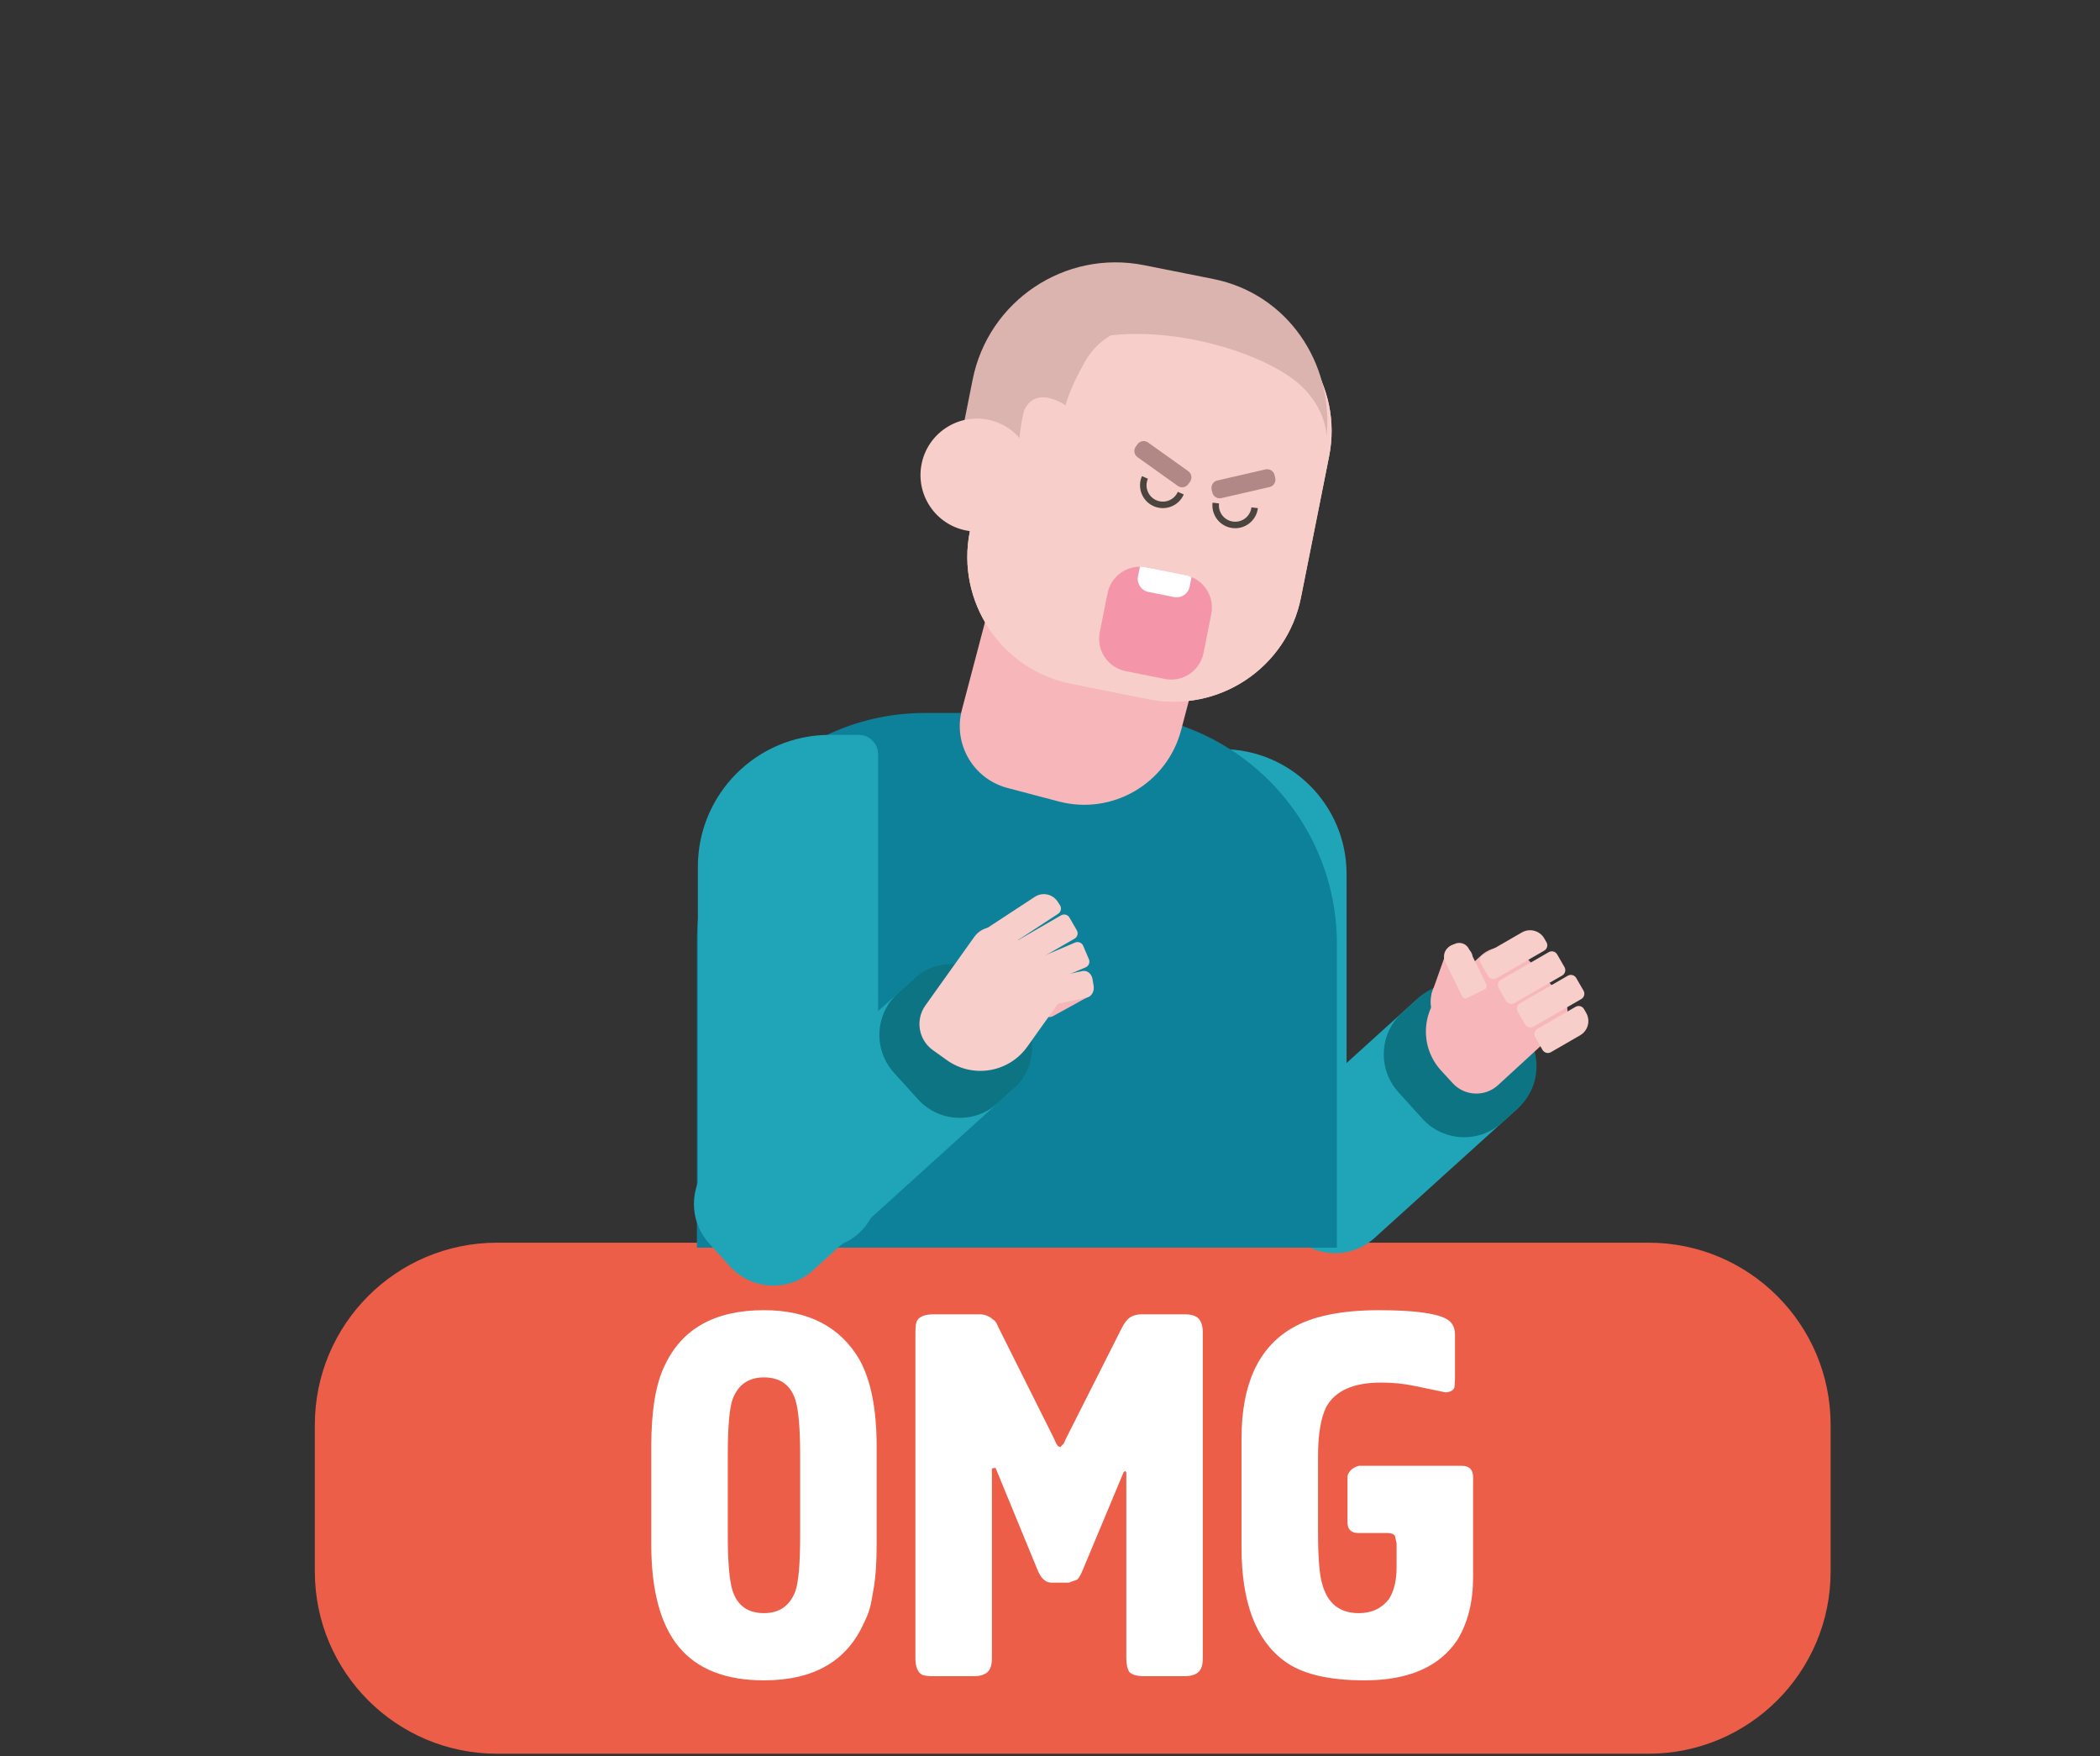 <?xml version="1.0" encoding="iso-8859-1"?>
<!-- Generator: Adobe Illustrator 19.2.0, SVG Export Plug-In . SVG Version: 6.00 Build 0)  -->
<svg version="1.1" id="Layer_1" xmlns="http://www.w3.org/2000/svg" xmlns:xlink="http://www.w3.org/1999/xlink" x="0px" y="0px"
	 viewBox="0 0 322.93 270" style="enable-background:new 0 0 322.93 270;" xml:space="preserve">
<rect x="0" y="0" width="322.93" height="270" fill="#333333" stroke="none"/>
<path style="fill:#ED5E49;" d="M253.493,269.618H76.428c-15.471,0-28.013-12.542-28.013-28.013v-22.539
	c0-15.471,12.542-28.013,28.013-28.013h177.065c15.471,0,28.013,12.542,28.013,28.013v22.539
	C281.506,257.076,268.964,269.618,253.493,269.618z"/>
<path style="fill:#1FA5B7;" d="M207.072,191.814h-22.874v-76.644h3.68c10.601,0,19.194,8.594,19.194,19.194V191.814z"/>
<path style="fill:#1FA5B7;" d="M233.142,170.628l-21.762,19.693c-3.709,3.356-9.435,3.07-12.791-0.639l-3.169-3.502
	c-3.356-3.709-3.07-9.435,0.638-12.791l21.762-19.693c3.709-3.356,9.435-3.07,12.791,0.638l3.169,3.502
	C237.137,161.545,236.851,167.272,233.142,170.628z"/>
<path style="fill:#0C7482;" d="M233.431,170.367l-2.464,2.23c-3.549,3.212-9.03,2.938-12.241-0.611l-3.691-4.079
	c-3.212-3.549-2.938-9.03,0.611-12.241l2.464-2.23c3.549-3.212,9.03-2.938,12.241,0.611l3.691,4.079
	C237.254,161.674,236.98,167.155,233.431,170.367z"/>
<path style="fill:#F7B7BA;" d="M223.393,166.533l-1.789-1.949c-3.31-3.606-3.07-9.214,0.536-12.524l5.601-5.141
	c2.007-1.842,5.126-1.708,6.968,0.298l5.414,5.898c1.308,1.425,1.213,3.641-0.212,4.95l-9.55,8.766
	C228.355,168.673,225.235,168.539,223.393,166.533z"/>
<path style="fill:#0C8199;" d="M205.583,191.814h-98.417v-47.162c0-19.35,15.686-35.036,35.036-35.036h27.845
	c19.626,0,35.536,15.91,35.536,35.536V191.814z"/>
<path style="fill:#F7B7BA;" d="M162.809,123.219l-7.889-2.079c-5.252-1.384-8.387-6.763-7.003-12.015l4.412-16.745
	c1.384-5.252,6.763-8.387,12.015-7.003l10.362,2.73c6.86,1.808,10.956,8.834,9.148,15.694l-2.226,8.447
	C179.461,120.475,171.035,125.386,162.809,123.219z"/>
<path style="fill:#F7CEC9;" d="M176.657,107.494l-11.904-2.374c-10.774-2.148-17.766-12.624-15.618-23.398l4.33-21.713
	c2.148-10.774,12.624-17.766,23.398-15.618l11.904,2.374c10.774,2.148,17.766,12.624,15.618,23.398l-4.33,21.713
	C197.906,102.65,187.431,109.643,176.657,107.494z"/>
<path style="fill:#F7CEC9;" d="M176.657,107.494l-11.904-2.374c-10.774-2.148-17.766-12.624-15.618-23.398l4.33-21.713
	c2.148-10.774,12.624-17.766,23.398-15.618l11.904,2.374c10.774,2.148,17.766,12.624,15.618,23.398l-4.33,21.713
	C197.906,102.65,187.431,109.643,176.657,107.494z"/>
<path style="fill:#DBB3AF;" d="M148.063,65.915l1.504-7.544c2.421-12.142,14.227-20.022,26.368-17.601l10.643,2.122
	c11.383,2.27,18.509,12.887,17.424,24.198c-0.014,0.149,0.13-5.513-6.286-9.589c-8.549-5.43-25.384-8.763-35.093-3.561
	c-3.001,1.608-5.793,8.225-5.968,15.387C156.345,82.03,146.98,71.348,148.063,65.915z"/>
<path style="fill:#F7B7BA;" d="M161.917,156.232l5.348-2.953c0.632-0.349,0.837-1.255,0.457-2.023l-0.457-0.923
	c-0.38-0.768-1.2-1.108-1.832-0.759l-5.348,2.953c-0.632,0.349-0.837,1.255-0.457,2.023l0.457,0.923
	C160.465,156.242,161.285,156.581,161.917,156.232z"/>
<ellipse transform="matrix(0.832 -0.555 0.555 0.832 -15.248 95.672)" style="fill:#F7CEC9;" cx="150.206" cy="72.991" rx="8.682" ry="8.682"/>
<path style="fill:#B28886;" d="M181.111,74.701l-6.185-4.412c-0.525-0.374-0.646-1.103-0.272-1.627l0.26-0.364
	c0.374-0.525,1.103-0.646,1.627-0.272l6.185,4.412c0.525,0.374,0.646,1.103,0.272,1.627l-0.26,0.364
	C182.364,74.954,181.636,75.076,181.111,74.701z"/>
<path style="fill:#B28886;" d="M195.225,74.878l-7.404,1.704c-0.628,0.145-1.254-0.247-1.399-0.875l-0.1-0.436
	c-0.145-0.628,0.247-1.254,0.875-1.399l7.404-1.704c0.628-0.145,1.254,0.247,1.399,0.875l0.1,0.436
	C196.245,74.107,195.853,74.734,195.225,74.878z"/>
<path style="fill:#1FA5B7;" d="M155.581,167.648l-30.568,27.661c-3.709,3.356-9.435,3.07-12.791-0.638l-3.169-3.502
	c-3.356-3.709-3.07-9.435,0.638-12.791l30.568-27.661c3.709-3.356,9.435-3.07,12.791,0.638l3.169,3.502
	C159.575,158.566,159.289,164.293,155.581,167.648z"/>
<path style="fill:#1FA5B7;" d="M135.033,115.959v66.936c0,5.002-4.055,9.056-9.056,9.056h-9.604c-5.002,0-9.056-4.055-9.056-9.056
	v-49.638c0-11.199,9.079-20.277,20.277-20.277h4.459C133.699,112.979,135.033,114.313,135.033,115.959z"/>
<path style="fill:#0C7482;" d="M155.869,167.387l-2.464,2.23c-3.549,3.212-9.03,2.938-12.241-0.611l-3.691-4.079
	c-3.212-3.549-2.938-9.03,0.611-12.241l2.464-2.23c3.549-3.212,9.03-2.938,12.241,0.611l3.691,4.079
	C159.692,158.695,159.418,164.176,155.869,167.387z"/>
<path style="fill:#F7CEC9;" d="M143.457,161.454l2.153,1.536c3.985,2.843,9.521,1.916,12.363-2.069l4.415-6.189
	c1.582-2.217,1.066-5.297-1.151-6.879l-6.518-4.649c-1.575-1.123-3.763-0.757-4.886,0.818l-7.528,10.554
	C140.724,156.793,141.239,159.873,143.457,161.454z"/>
<path style="fill:#F7CEC9;" d="M157.89,148.555l7.349-4.243c0.453-0.261,0.608-0.84,0.346-1.292l-1.126-1.95
	c-0.261-0.453-0.84-0.608-1.292-0.346l-7.349,4.243c-0.453,0.261-0.608,0.84-0.346,1.292l1.126,1.95
	C156.859,148.661,157.438,148.817,157.89,148.555z"/>
<path style="fill:#F7CEC9;" d="M152.987,146.859l9.739-6.381c0.437-0.286,0.559-0.873,0.273-1.31l-0.365-0.558
	c-0.766-1.169-2.335-1.496-3.504-0.73l-8.413,5.512c-0.437,0.286-0.559,0.873-0.273,1.31l1.234,1.883
	C151.963,147.023,152.55,147.145,152.987,146.859z"/>
<path style="fill:#F7CEC9;" d="M159.14,152.041l7.809-3.321c0.481-0.204,0.705-0.76,0.5-1.241l-0.881-2.072
	c-0.204-0.481-0.76-0.705-1.241-0.5l-7.809,3.321c-0.481,0.204-0.705,0.76-0.5,1.241l0.881,2.072
	C158.103,152.022,158.659,152.246,159.14,152.041z"/>
<path style="fill:#F7CEC9;" d="M161.172,154.631l5.976-1.266c0.706-0.15,1.166-0.956,1.027-1.802l-0.168-1.016
	c-0.139-0.846-0.825-1.41-1.532-1.26l-5.976,1.266c-0.706,0.15-1.166,0.956-1.027,1.802l0.168,1.016
	C159.78,154.216,160.466,154.781,161.172,154.631z"/>
<circle style="fill:#F7B7BA;" cx="224.948" cy="154.025" r="4.956"/>
<path style="fill:#F7CEC9;" d="M230.118,150.394l7.349-4.243c0.453-0.261,0.608-0.84,0.346-1.292l-0.333-0.577
	c-0.699-1.211-2.247-1.625-3.457-0.926l-5.977,3.451c-0.453,0.261-0.608,0.84-0.346,1.292l1.126,1.95
	C229.087,150.5,229.666,150.655,230.118,150.394z"/>
<path style="fill:#F7CEC9;" d="M232.884,154.215l7.349-4.243c0.452-0.261,0.608-0.84,0.346-1.292l-1.126-1.95
	c-0.261-0.453-0.84-0.608-1.292-0.346l-7.349,4.243c-0.453,0.261-0.608,0.84-0.346,1.292l1.126,1.95
	C231.853,154.321,232.431,154.476,232.884,154.215z"/>
<path style="fill:#F7B7BA;" d="M224.13,153.924l2.229-6.29c0.27-0.761-0.129-1.596-0.889-1.865l-1.355-0.48
	c-0.648-0.23-1.36,0.11-1.59,0.758l-2.301,6.493c-0.175,0.492,0.083,1.033,0.576,1.208l2.122,0.752
	C223.415,154.674,223.955,154.416,224.13,153.924z"/>
<path style="fill:#F7CEC9;" d="M235.813,157.84l7.349-4.243c0.453-0.261,0.608-0.84,0.346-1.292l-1.126-1.95
	c-0.261-0.453-0.84-0.608-1.292-0.346l-7.349,4.243c-0.453,0.261-0.608,0.84-0.346,1.292l1.126,1.95
	C234.782,157.946,235.361,158.101,235.813,157.84z"/>
<path style="fill:#F7CEC9;" d="M238.495,161.762l4.492-2.594c1.211-0.699,1.625-2.247,0.926-3.457l-0.333-0.577
	c-0.261-0.453-0.84-0.608-1.292-0.346l-5.865,3.386c-0.453,0.261-0.608,0.84-0.346,1.292l1.126,1.95
	C237.464,161.869,238.042,162.024,238.495,161.762z"/>
<path style="fill:#F7CEC9;" d="M222.234,147.85l2.608,5.317c0.139,0.284,0.483,0.402,0.767,0.262l2.69-1.32
	c0.284-0.139,0.402-0.483,0.262-0.767l-2.672-5.446c-0.405-0.826-1.404-1.168-2.23-0.762l-0.598,0.294
	C222.164,145.868,221.793,146.952,222.234,147.85z"/>
<path style="fill:#F595A9;" d="M179.101,104.38l-5.999-1.196c-2.749-0.548-4.534-3.221-3.985-5.971l1.196-5.999
	c0.548-2.749,3.221-4.534,5.971-3.985l5.999,1.196c2.749,0.548,4.534,3.221,3.985,5.971l-1.196,5.999
	C184.524,103.144,181.851,104.928,179.101,104.38z"/>
<g>
	<defs>
		<path id="SVGID_1_" d="M179.715,101.305l-5.999-1.196c-2.749-0.548-4.534-3.221-3.985-5.971l0.583-2.925
			c0.548-2.749,3.221-4.534,5.971-3.985l5.999,1.196c2.749,0.548,4.534,3.221,3.985,5.971l-0.583,2.925
			C185.137,100.069,182.464,101.854,179.715,101.305z"/>
	</defs>
	<clipPath id="SVGID_2_">
		<use xlink:href="#SVGID_1_"  style="overflow:visible;"/>
	</clipPath>
	<path style="clip-path:url(#SVGID_2_);fill:#FFFFFF;" d="M180.539,91.793l-3.936-0.785c-1.106-0.221-1.823-1.296-1.603-2.402
		l0.472-2.369c0.221-1.106,1.296-1.823,2.402-1.603l3.936,0.785c1.106,0.221,1.823,1.296,1.603,2.402l-0.472,2.369
		C182.72,91.296,181.645,92.013,180.539,91.793z"/>
</g>
<path style="fill:#DBB3AF;" d="M174.002,50.314c0,0-4.568,0.695-7.15,5.263c-2.582,4.568-2.979,6.753-2.979,6.753
	s-4.601-3.299-6.424,0.85c-1.823,4.15,0.897-12.172,0.897-12.172l11.485-3.079L174.002,50.314z"/>
<path style="fill:none;stroke:#4C453F;stroke-miterlimit:10;" d="M181.577,75.817c-0.667,1.523-2.442,2.216-3.965,1.549
	c-1.523-0.667-2.216-2.442-1.549-3.965"/>
<path style="fill:none;stroke:#4C453F;stroke-miterlimit:10;" d="M192.936,78.063c-0.2,1.65-1.7,2.826-3.35,2.626
	c-1.65-0.2-2.826-1.7-2.626-3.35"/>
<g>
	<path style="fill:#FFFFFF;" d="M100.152,237.435v-15.1c0-5.457,0.689-9.592,2.067-12.4c2.648-5.669,7.736-8.505,15.26-8.505
		c6.835,0,11.737,2.545,14.705,7.63c1.748,3.18,2.623,7.604,2.623,13.275v15.1c0,2.651-0.134,4.796-0.398,6.438
		c-0.266,1.644-0.492,2.797-0.675,3.458c-0.188,0.663-0.517,1.47-0.995,2.425c-2.651,5.723-7.736,8.583-15.26,8.583
		c-5.88,0-10.241-1.708-13.075-5.125C101.57,249.795,100.152,244.536,100.152,237.435z M123.045,236.085v-12.4
		c0-4.027-0.24-6.835-0.717-8.425c-0.741-2.331-2.357-3.498-4.848-3.498c-2.385,0-4.001,1.141-4.848,3.418
		c-0.477,1.432-0.715,4.267-0.715,8.505v12.4c0,4.027,0.238,6.835,0.715,8.425c0.741,2.331,2.357,3.495,4.848,3.495
		c2.385,0,4.001-1.138,4.848-3.418C122.805,243.158,123.045,240.323,123.045,236.085z"/>
	<path style="fill:#FFFFFF;" d="M152.531,225.752v29.168c0,1.061-0.238,1.79-0.715,2.187c-0.477,0.398-1.167,0.595-2.067,0.595
		h-6.198c-1.009,0-1.644-0.106-1.908-0.318c-0.586-0.423-0.875-1.244-0.875-2.465v-50.074c0-1.004,0.106-1.642,0.318-1.908
		c0.423-0.581,1.244-0.873,2.465-0.873h7.073c0.795,0,1.484,0.266,2.067,0.795c0.318,0.158,0.581,0.529,0.795,1.113l8.583,17.168
		l0.398,0.873l0.24,0.32l0.318,0.158l0.555-0.555l0.318-0.717l8.585-17.008c0.423-0.847,0.875-1.416,1.35-1.71
		c0.477-0.289,1.035-0.435,1.67-0.435h6.678c1.058,0,1.788,0.238,2.185,0.715c0.398,0.475,0.595,1.167,0.595,2.065v50.074
		c0,1.061-0.238,1.79-0.715,2.187c-0.477,0.398-1.167,0.595-2.065,0.595h-6.2c-1.113,0-1.882-0.212-2.305-0.635
		c-0.318-0.477-0.477-1.193-0.477-2.147v-28.296v-0.238l-0.16-0.238l-0.24,0.158l-6.247,14.943c-0.322,0.795-0.616,1.324-0.882,1.59
		l-1.282,0.477h-2.721c-0.91,0-1.63-0.689-2.164-2.067l-6.409-15.578L152.531,225.752z"/>
	<path style="fill:#FFFFFF;" d="M207.212,234.029v-6.941c0-0.315,0.146-0.642,0.438-0.983c0.292-0.343,0.729-0.593,1.312-0.75
		h15.815c1.167,0,1.75,0.581,1.75,1.743v15.383c0,3.754-0.795,6.953-2.385,9.594c-2.757,4.177-7.524,6.264-14.308,6.264
		c-5.617,0-9.749-1.004-12.398-3.02c-4.347-3.232-6.518-9.032-6.518-17.405v-16.77c0-8.268,2.568-13.91,7.71-16.93
		c3.126-1.853,7.602-2.783,13.433-2.783c5.139,0,8.557,0.428,10.253,1.28c0.953,0.48,1.43,1.308,1.43,2.481v6.798l-0.08,1.28
		c-0.158,0.48-0.609,0.748-1.35,0.8l-4.85-1.007c-1.588-0.336-3.286-0.503-5.085-0.503c-4.241,0-7.049,1.247-8.425,3.735
		c-0.849,1.698-1.272,4.241-1.272,7.63v11.288c0,4.187,0.212,6.941,0.637,8.265c0.793,3.02,2.674,4.53,5.643,4.53
		c1.959,0,3.498-0.715,4.61-2.145c0.795-1.218,1.193-2.863,1.193-4.928v-3.658l-0.24-1.113c-0.158-0.318-0.583-0.475-1.27-0.475
		h-4.373C207.77,235.688,207.212,235.135,207.212,234.029z"/>
</g>
</svg>
